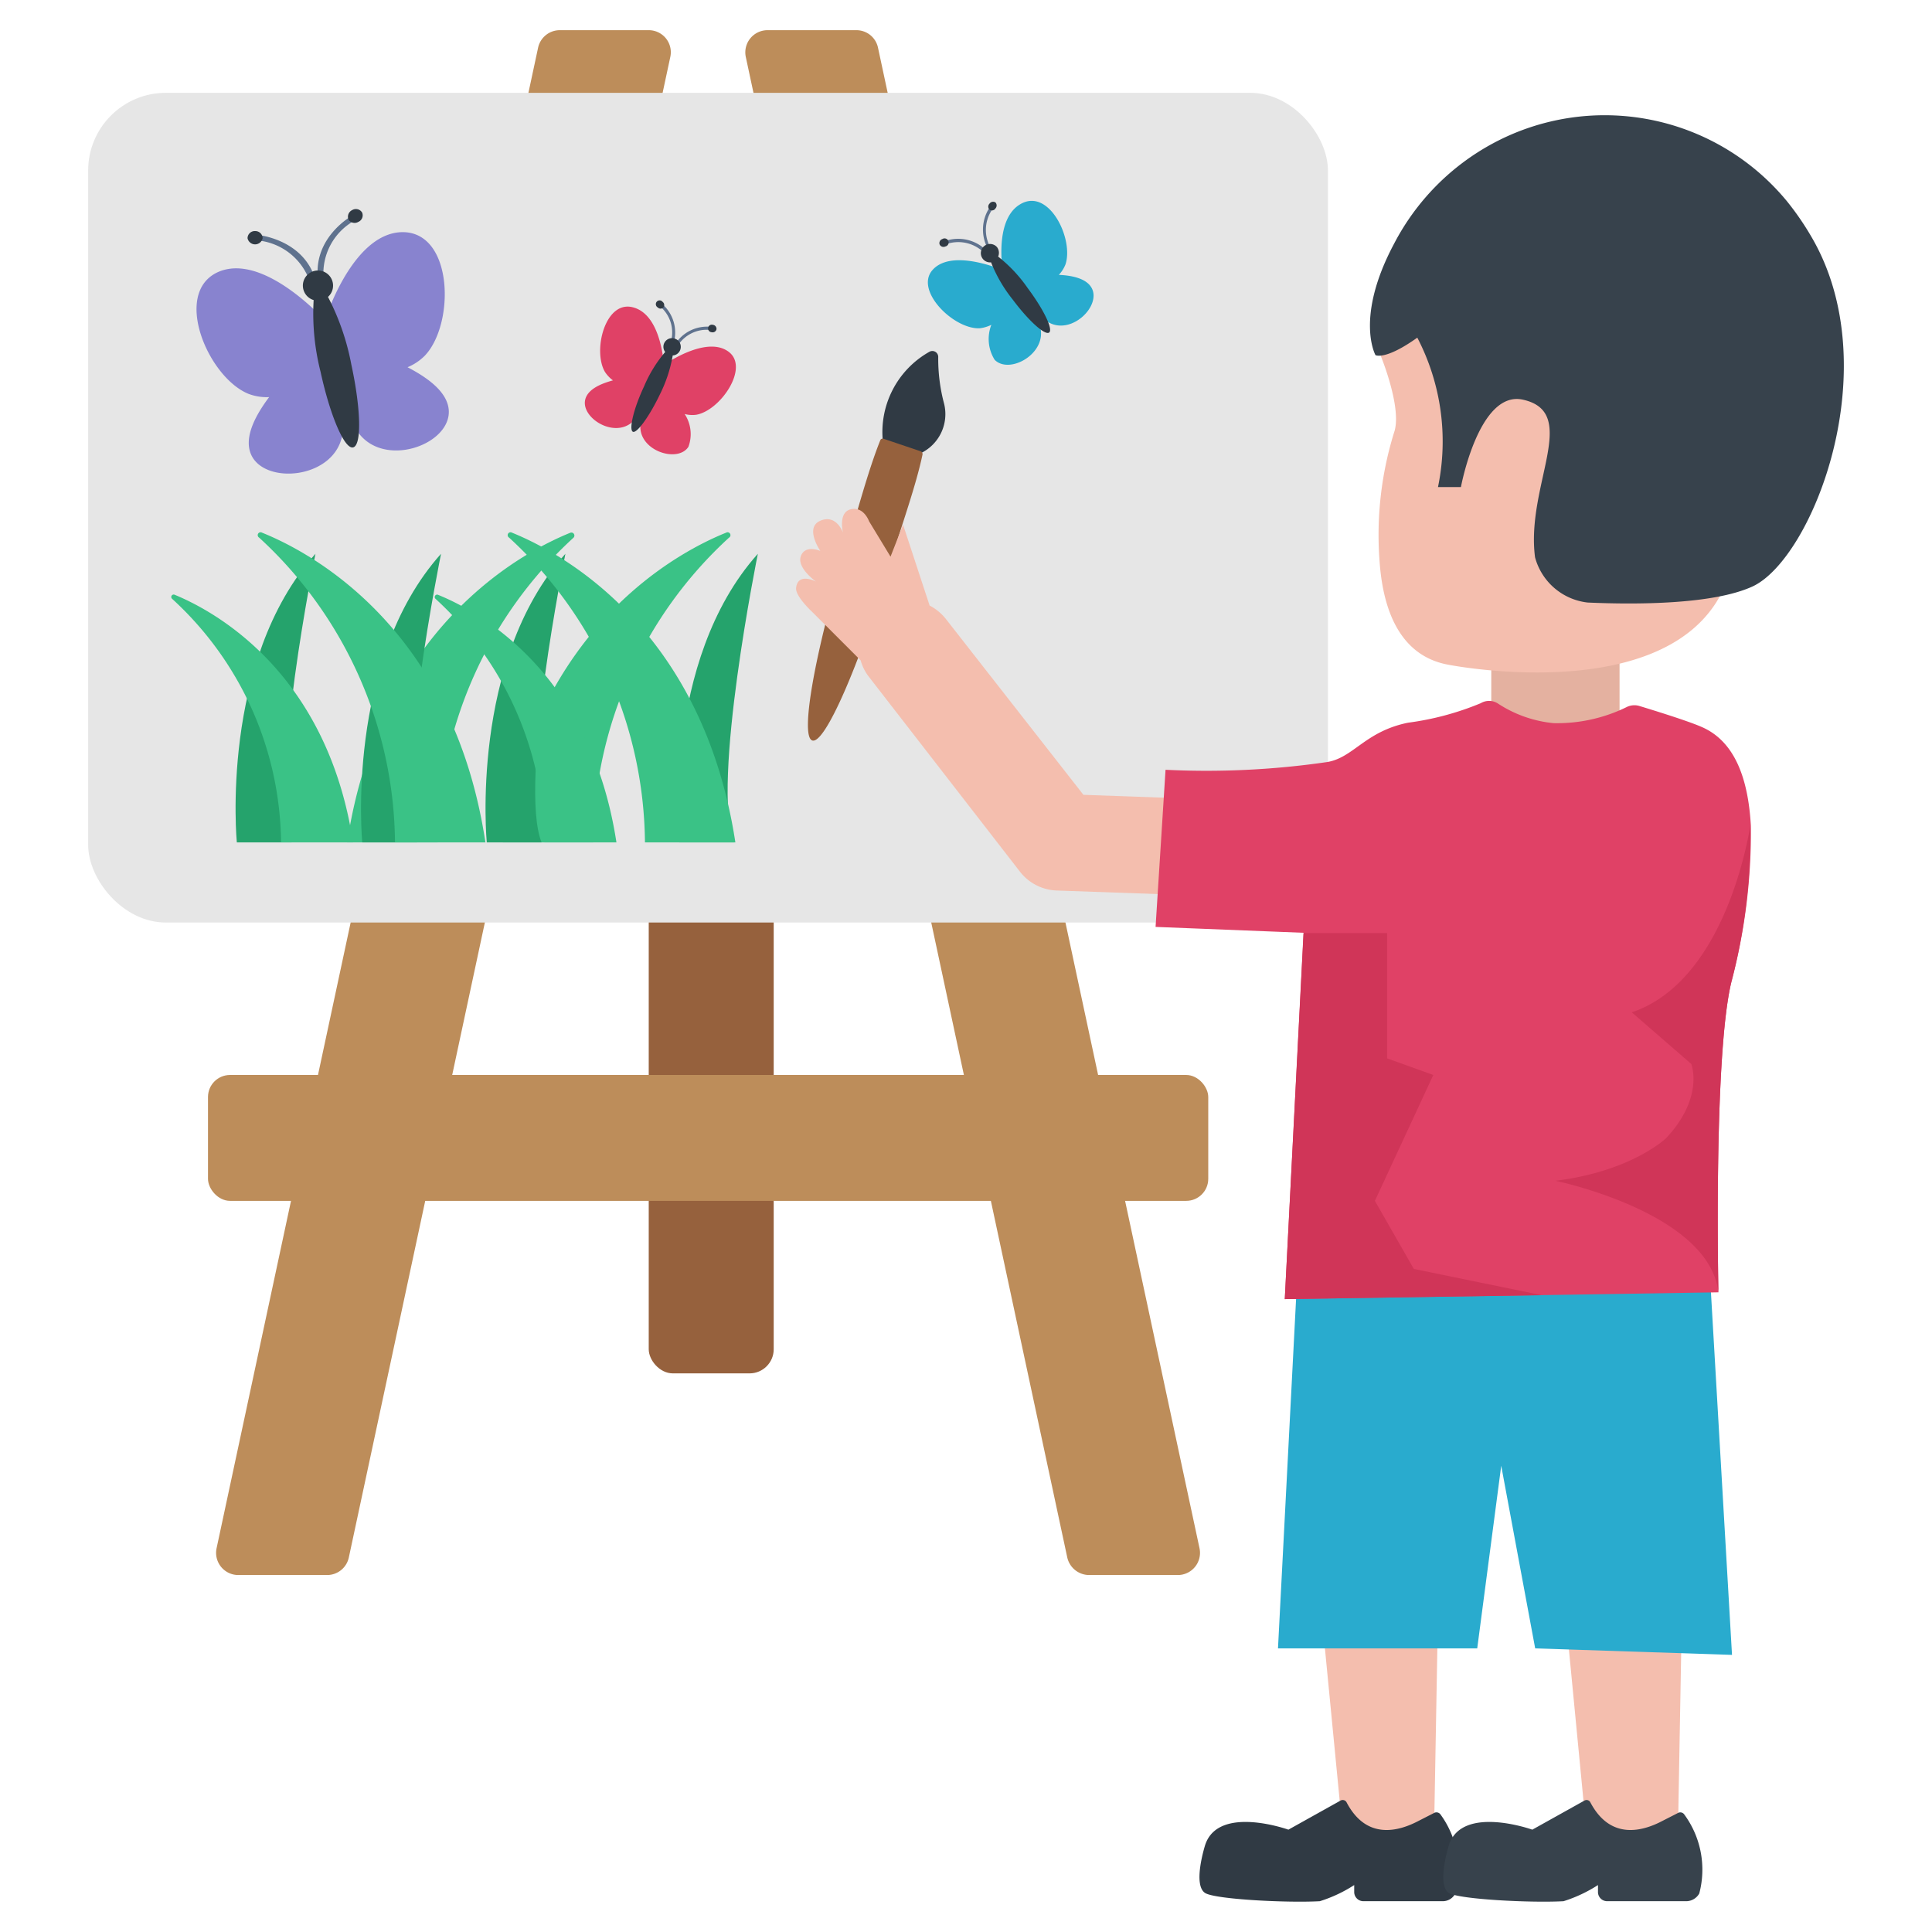 <svg xmlns="http://www.w3.org/2000/svg" viewBox="0 0 128 128" id="painting">
  <polygon fill="#f4beae" points="87.34 104.68 89.01 121.9 95 121.9 95.31 104.68 87.34 104.68"></polygon>
  <path fill="#303a44" d="M95.42,120.19a.33.33,0,0,0-.42-.07l-1,.51c-1.3.69-3.45,1.32-4.78-1.21a.29.29,0,0,0-.4-.13l-3.46,1.93s-4.62-1.66-5.51,1c0,0-.86,2.67,0,3.2.69.42,5.46.66,7.59.54a9.26,9.26,0,0,0,2.28-1.07l0,.49a.61.61,0,0,0,.61.58h5.24a.94.94,0,0,0,.85-.51A6.19,6.19,0,0,0,95.42,120.19Z"></path>
  <rect width="8.28" height="62.61" x="42.98" y="28.38" fill="#96613d" rx="1.6"></rect>
  <path fill="#bd8d5a" d="M43 2H37.09a1.47 1.47 0 00-1.44 1.16l-21.3 99.41a1.47 1.47 0 001.44 1.78h5.89a1.47 1.47 0 001.43-1.16L44.41 3.77A1.46 1.46 0 0043 2zM79.47 102.57L58.17 3.16A1.46 1.46 0 0056.74 2H50.85a1.47 1.47 0 00-1.44 1.77l21.3 99.42a1.49 1.49 0 001.44 1.16H78A1.47 1.47 0 0079.47 102.57z"></path>
  <rect width="82.14" height="54.97" x="5.84" y="6.15" fill="#e6e6e6" rx="5.15"></rect>
  <rect width="66.27" height="8.34" x="13.78" y="71.22" fill="#bd8d5a" rx="1.46"></rect>
  <path fill="#8883cf" d="M27,24.33a3.5,3.5,0,0,0,1.14-.76c2-2.09,1.91-8.17-1.45-8.19-3.09,0-4.9,5-5.16,5.85-.58-.62-4.31-4.48-7.12-3.19-3,1.41-.6,7,2.07,8.06a3.42,3.42,0,0,0,1.35.21C17,27.42,16.18,28.85,16.59,30c.78,2.19,5.69,1.78,6.11-1.31a4.72,4.72,0,0,0-.89-3.92l-.14-3.08,1.15,2.85a4.74,4.74,0,0,0,.8,3.95c1.67,2.64,6.3,1,6.11-1.34C29.63,25.94,28.29,25,27,24.33Z"></path>
  <path fill="#5f728e" d="M21.35 19h0a.18.18 0 01-.22-.14c-.62-3 2.15-4.54 2.18-4.56a.17.17 0 01.24.07.18.18 0 01-.07.25 4 4 0 00-2 4.16A.18.18 0 0121.35 19zM20.83 19.07a.19.19 0 01-.22-.14 4.06 4.06 0 00-3.54-3 .18.18 0 01-.16-.2.17.17 0 01.19-.16s3.21.29 3.87 3.24a.18.18 0 01-.14.22z"></path>
  <path fill="#303a44" d="M23.33 13.92a.49.49 0 00-.24.63.48.48 0 00.65.15.47.47 0 00.25-.62A.48.48 0 0023.33 13.92zM16.92 15.31a.48.48 0 01.48.47.51.51 0 01-1 0A.48.48 0 0116.92 15.31zM21.73 19.67a1 1 0 10-.95.21 15.64 15.64 0 00.46 4.76c.63 2.9 1.59 5.15 2.16 5s.51-2.57-.12-5.47A16.18 16.18 0 0021.73 19.67z"></path>
  <path fill="#e04166" d="M46.12,27.48a2,2,0,0,1-.76-.05,2.42,2.42,0,0,1,.25,2.17c-.7,1.1-3.33.27-3.18-1.47a2.67,2.67,0,0,1,1-2l.46-1.67-1,1.43a2.61,2.61,0,0,1-.92,2c-1.24,1.24-3.57-.24-3.18-1.48.21-.66,1.06-1,1.82-1.21a2.15,2.15,0,0,1-.53-.56c-.82-1.39,0-4.71,1.81-4.29s2.05,3.36,2.1,3.82c.39-.26,2.9-1.91,4.29-.86S47.72,27.21,46.12,27.48Z"></path>
  <path fill="#5f728e" d="M44.64 23.1h0a.11.11 0 010-.14 2.5 2.5 0 012.51-1.3.1.1 0 01.09.12.1.1 0 01-.11.09 2.26 2.26 0 00-2.31 1.18A.1.1 0 0144.64 23.1zM44.37 23a.1.1 0 010-.13 2.26 2.26 0 00-.58-2.52.11.11 0 01.14-.16 2.52 2.52 0 01.63 2.76.1.1 0 01-.14 0z"></path>
  <path fill="#303a44" d="M47.23 21.52a.25.25 0 10-.08.49.26.26 0 00.32-.2A.27.27 0 0047.23 21.52zM43.9 20a.26.26 0 01.05.37.26.26 0 01-.37 0A.25.25 0 1143.9 20zM44.57 23.55a.56.56 0 00.48-.33.57.57 0 00-.28-.76.57.57 0 00-.7.86 8.77 8.77 0 00-1.4 2.28c-.71 1.51-1 2.84-.75 3s1.1-1 1.81-2.49A9.27 9.27 0 0044.57 23.55z"></path>
  <path fill="#29abce" d="M72.32,19.07c-.36-.64-1.33-.82-2.17-.86a2.17,2.17,0,0,0,.44-.69c.55-1.63-1-4.91-2.82-4.08s-1.4,4-1.35,4.45c-.46-.19-3.44-1.36-4.64,0s1.4,3.93,3.12,3.86a2.38,2.38,0,0,0,.78-.23,2.59,2.59,0,0,0,.22,2.32c1,1,3.53-.45,3-2.23a2.79,2.79,0,0,0-1.46-1.9l-.84-1.64,1.34,1.27a2.82,2.82,0,0,0,1.41,1.94C70.9,22.33,73,20.28,72.32,19.07Z"></path>
  <path fill="#5f728e" d="M65.74 16.71h0a.1.1 0 01-.15 0 2.65 2.65 0 010-3 .11.11 0 01.16 0 .1.1 0 010 .15 2.4 2.4 0 000 2.75A.1.1 0 0165.74 16.71zM65.49 16.9a.1.1 0 01-.15 0 2.42 2.42 0 00-2.66-.72.11.11 0 01-.07-.21 2.64 2.64 0 012.9.8.1.1 0 010 .15z"></path>
  <path fill="#303a44" d="M65.56 13.49a.28.28 0 000 .4.27.27 0 00.39-.08.29.29 0 000-.4A.29.29 0 0065.56 13.49zM62.43 15.84a.27.27 0 11.2.49.28.28 0 01-.38-.14A.28.28 0 0162.43 15.84zM66.13 17a.63.63 0 00-.07-.62.61.61 0 10-.4 1 9.52 9.52 0 001.43 2.46c1.06 1.42 2.15 2.4 2.42 2.19s-.36-1.52-1.42-2.94A9.61 9.61 0 0066.13 17z"></path>
  <path fill="#3ac286" d="M23,55.81c2.19-14.33,11.7-19.27,14.8-20.52a.2.2,0,0,1,.2.33,27.69,27.69,0,0,0-9,20.19Z"></path>
  <path fill="#25a36c" d="M15.69,55.81s-1.16-12,5.21-19.12c0,0-3.11,15.28-1.58,19.12Z"></path>
  <path fill="#3ac286" d="M23.39,55.81C21.64,44.36,14,40.4,11.56,39.4a.16.16,0,0,0-.16.27,22.14,22.14,0,0,1,7.22,16.14Z"></path>
  <path fill="#25a36c" d="M24,55.81s-1.15-12,5.22-19.12c0,0-3.12,15.28-1.59,19.12Z"></path>
  <path fill="#3ac286" d="M32.16 55.81C30 41.48 20.47 36.54 17.36 35.29a.19.19 0 00-.19.33 27.71 27.71 0 019 20.19zM33.31 55.81C35.5 41.48 45 36.54 48.11 35.29a.19.19 0 01.19.33 27.71 27.71 0 00-9 20.19z"></path>
  <path fill="#25a36c" d="M32.25,55.81s-1.16-12,5.21-19.12c0,0-3.11,15.28-1.58,19.12Z"></path>
  <path fill="#3ac286" d="M40.84,55.81C39.09,44.36,31.49,40.4,29,39.4a.16.16,0,0,0-.15.27,22.14,22.14,0,0,1,7.22,16.14Z"></path>
  <path fill="#25a36c" d="M45,55.81s-1.16-12,5.21-19.12c0,0-3.11,15.28-1.58,19.12Z"></path>
  <path fill="#3ac286" d="M48.72,55.81C46.53,41.48,37,36.54,33.92,35.29a.19.19,0,0,0-.19.33,27.71,27.71,0,0,1,9,20.19Z"></path>
  <path fill="#303a44" d="M58.5,29.32l1,1.26,1.45-.53a2.87,2.87,0,0,0,1.6-3.3,11.51,11.51,0,0,1-.39-3.11.39.39,0,0,0-.59-.33A6.1,6.1,0,0,0,58.5,29.32Z"></path>
  <path fill="#96613d" d="M61,29.9l-2.46-.83a.17.17,0,0,0-.22.1c-.8,2-1.49,4.63-2.33,7.43-2,6.63-3,12.21-2.17,12.46s3.09-4.94,5.1-11.57c.85-2.8,1.76-5.29,2.2-7.38A.2.2,0,0,0,61,29.9Z"></path>
  <polygon fill="#f4beae" points="103.5 104.68 105.16 121.9 111.16 121.9 111.47 104.68 103.5 104.68"></polygon>
  <polygon fill="#29abce" points="86.02 83.14 84.67 109.21 97.87 109.21 99.46 97.11 101.71 109.21 114.75 109.64 113.21 83.14 86.02 83.14"></polygon>
  <rect width="8.5" height="10.82" x="98.8" y="40.58" fill="#e4b1a0"></rect>
  <path fill="#f4beae" d="M91.46,23.53s1.39,3.35.94,5a22.92,22.92,0,0,0-1,8.66c.3,4.26,2,6.39,4.56,6.85,0,0,16.35,3.24,18.77-6.56,2-8,1.91-21.92-5.74-24S91.77,16.16,91.46,23.53Z"></path>
  <path fill="#37424c" d="M120,15.67a18.63,18.63,0,0,0-1.62-2.35A15.64,15.64,0,0,0,98.91,9.5a15.84,15.84,0,0,0-6.54,6.63c-2.63,4.92-1.24,7.4-1.24,7.4s.64.36,2.77-1.16a14.89,14.89,0,0,1,1.37,9.9h1.52s1.19-6.44,4.11-5.79c3.82.85.18,5.67.8,10.44a4.08,4.08,0,0,0,3.49,3c3.16.14,8.31.14,10.93-1.07C120.08,37,125.1,24.35,120,15.67Z"></path>
  <path fill="#f4beae" d="M79.69,52.94l-7.91-.28L62.66,41a3.32,3.32,0,0,0-1.07-.88l-1.76-5.36L59,36.88l-1.42-2.34s-.35-1-1.21-.8-.52,1.55-.52,1.55-.43-1.25-1.5-.79,0,2,0,2-1-.44-1.29.34,1,1.69,1,1.69-1.23-.65-1.32.46c0,.57,1.08,1.56,1.08,1.56l3.2,3.2a3.13,3.13,0,0,0,.57,1.12l10,12.9A3.23,3.23,0,0,0,70.05,59l9.64.34Z"></path>
  <path fill="#37424c" d="M111.57,120.19a.32.32,0,0,0-.41-.07l-1,.51c-1.3.69-3.45,1.32-4.79-1.21a.28.28,0,0,0-.39-.13l-3.46,1.93s-4.63-1.66-5.52,1c0,0-.85,2.67,0,3.2.69.42,5.46.66,7.59.54a9.44,9.44,0,0,0,2.28-1.07l0,.49a.61.61,0,0,0,.61.58h5.25a1,1,0,0,0,.85-.51A6.17,6.17,0,0,0,111.57,120.19Z"></path>
  <path fill="#e04166" d="M116,54.71c-.17-3-1-5.59-3.29-6.56-.89-.39-3.18-1.1-4.14-1.39a1.15,1.15,0,0,0-.81.09,10.45,10.45,0,0,1-4.84,1.06,8.16,8.16,0,0,1-3.71-1.32,1.08,1.08,0,0,0-1.11,0,18.88,18.88,0,0,1-4.81,1.29c-2.86.58-3.62,2.33-5.38,2.61A55.41,55.41,0,0,1,77.22,51l-.66,10.41,9.81.39L85.12,86.07l28.73-.45s-.34-15.65.86-20.57A38.49,38.49,0,0,0,116,54.71Z"></path>
  <polygon fill="#d03558" points="86.36 61.82 91.9 61.82 91.9 70.12 94.96 71.22 91.09 79.56 93.67 84.07 102.15 85.81 85.12 86.07 86.36 61.82"></polygon>
  <path fill="#d03558" d="M114.71,65.05c-1.2,4.92-.86,20.57-.86,20.57-.62-5.3-10.8-7.39-10.8-7.39,5.09-.63,7.35-2.84,7.35-2.84,2.53-2.72,1.65-4.9,1.65-4.9l-3.94-3.42c5.93-2,7.61-10.88,7.85-12.36A38.49,38.49,0,0,1,114.71,65.05Z"></path>
</svg>
